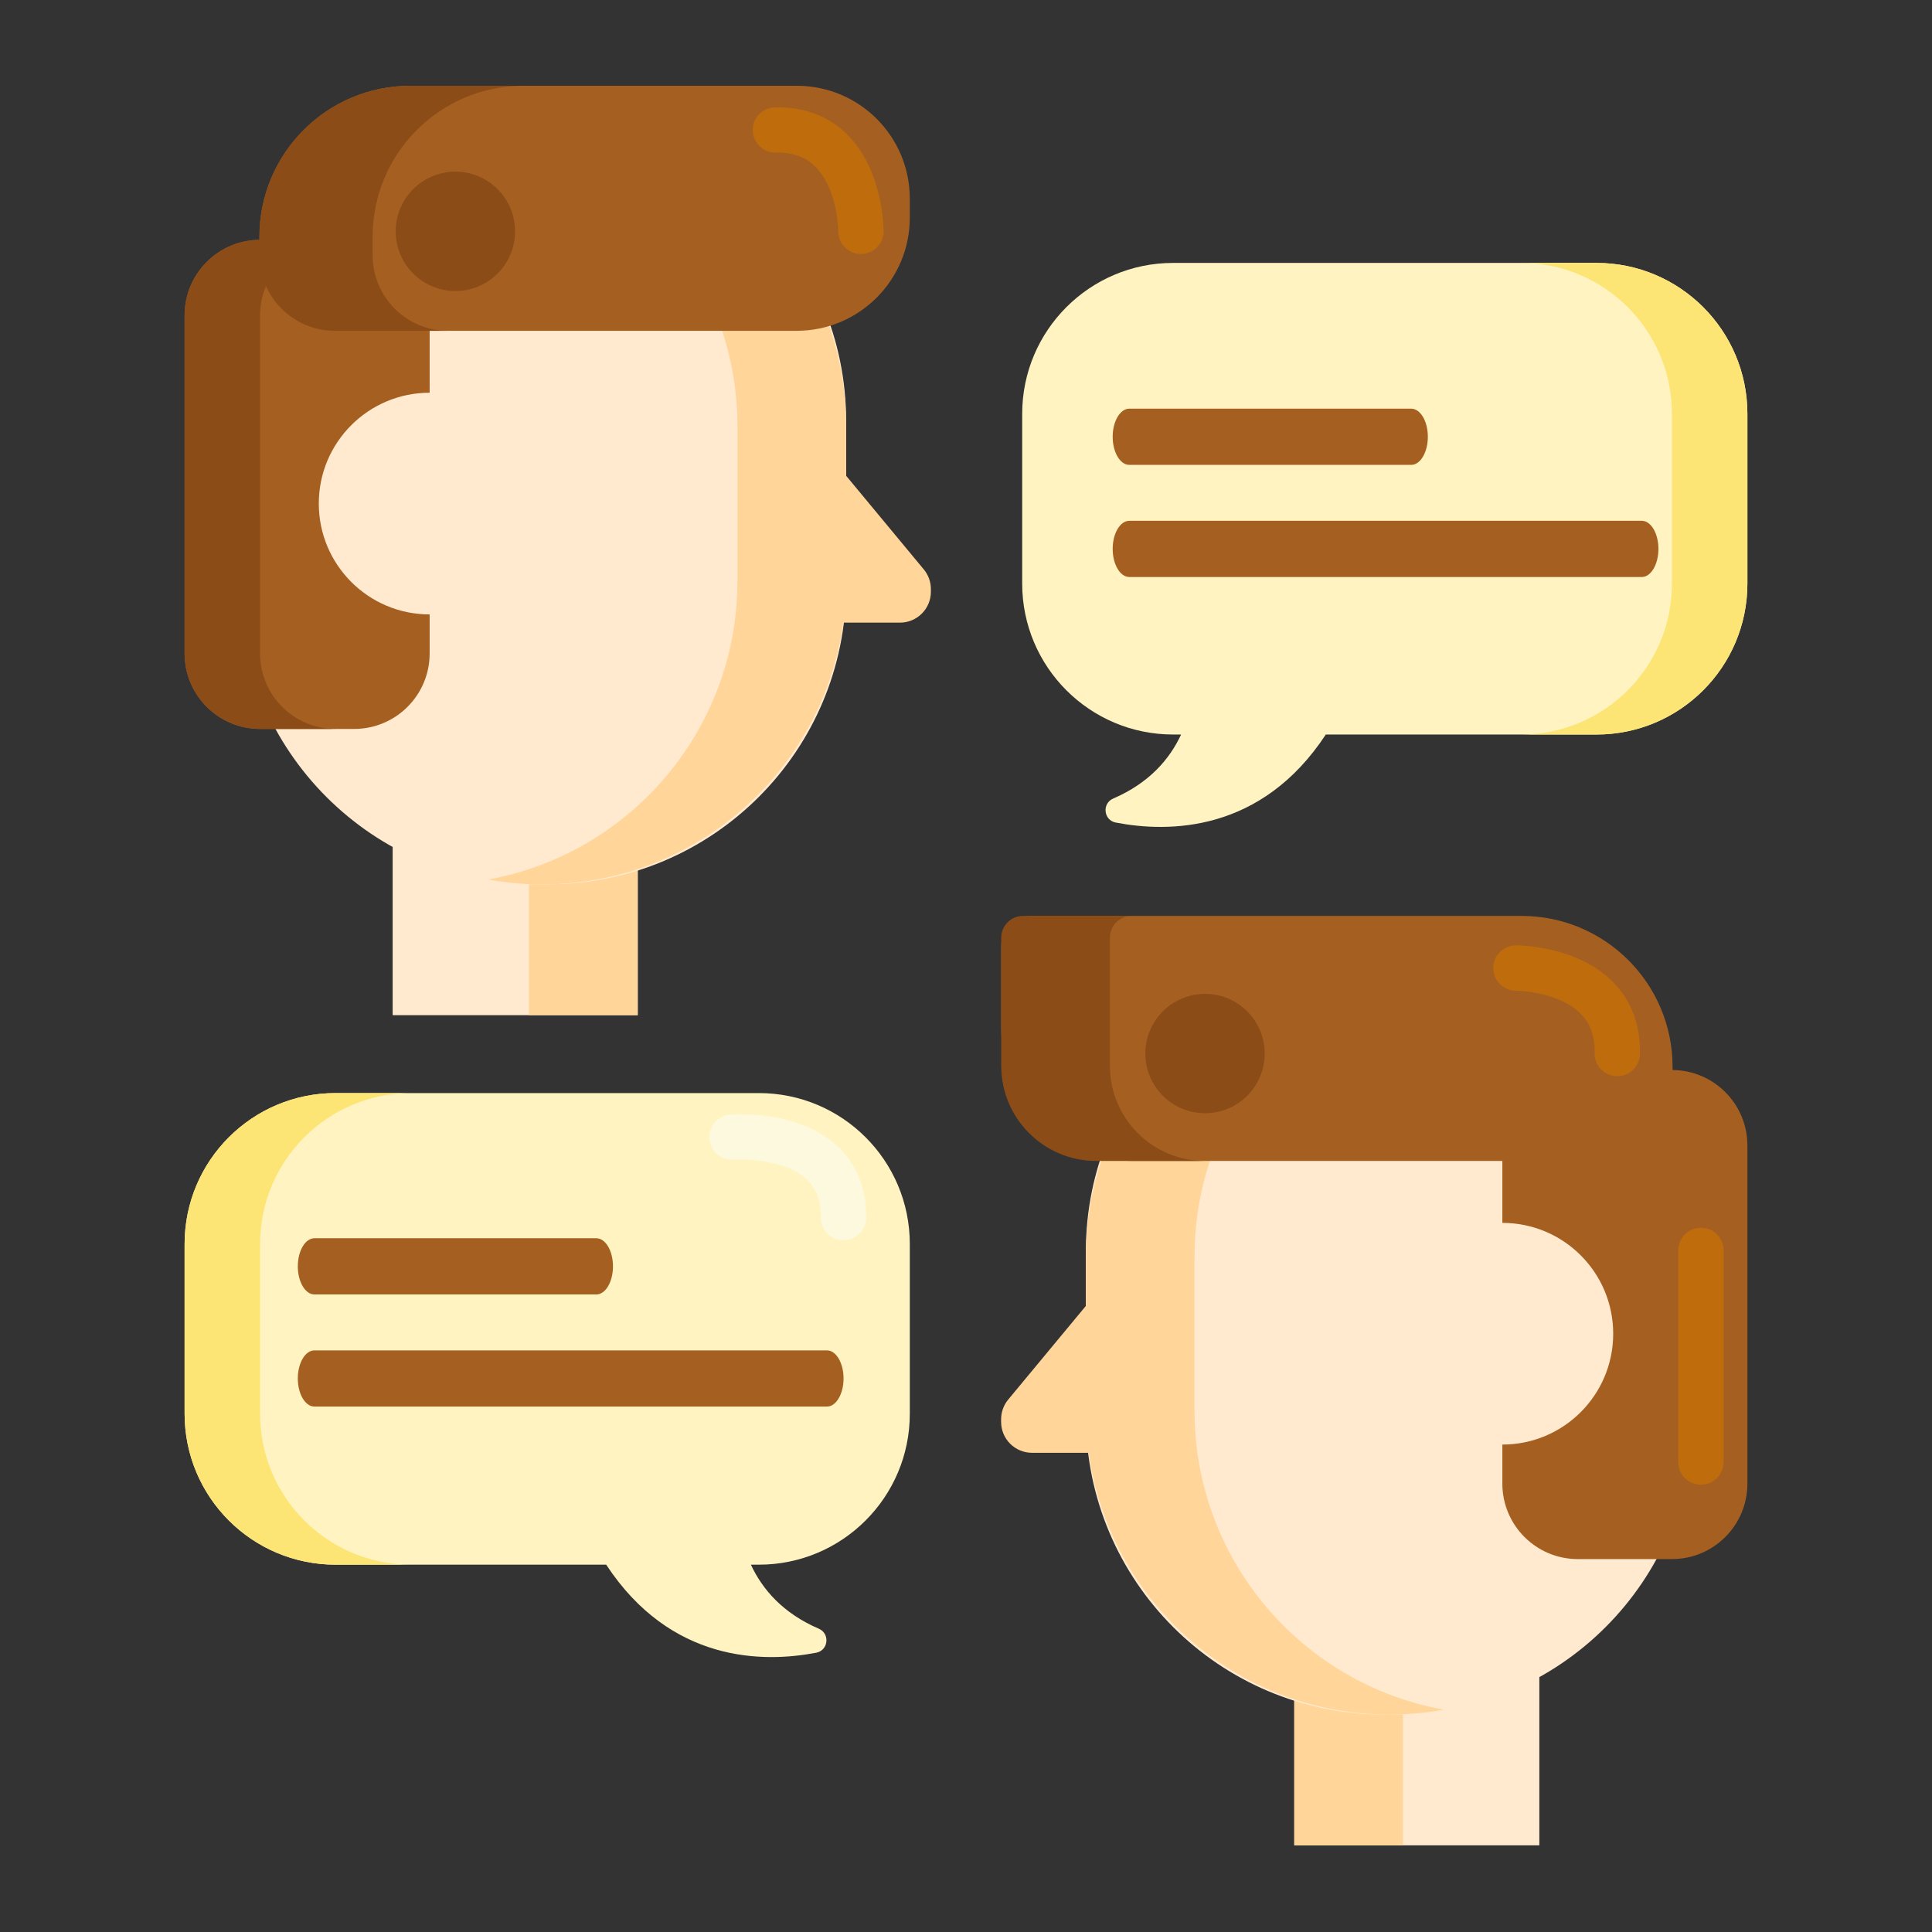 <?xml version="1.0" encoding="utf-8"?>
<!-- Generator: Adobe Illustrator 22.1.0, SVG Export Plug-In . SVG Version: 6.00 Build 0)  -->
<svg xmlns="http://www.w3.org/2000/svg" xmlns:xlink="http://www.w3.org/1999/xlink" version="1.1" id="Layer_1" x="0px" y="0px" viewBox="0 0 512 512" style="enable-background:new 0 0 512 512;" xml:space="preserve" width="512" height="512">
<rect x="0" y="0" width="512" height="512" fill="#333333" stroke="none"/>
<style type="text/css">
	.st0{fill:#DB9C2E;}
	.st1{fill:#BF6C0D;}
	.st2{fill:#F9BB32;}
	.st3{fill:#FCE575;}
	.st4{fill:#FFD551;}
	.st5{fill:#FFC34C;}
	.st6{fill:#FFDF74;}
	.st7{fill:#FFA730;}
	.st8{fill:#FFF4C1;}
	.st9{fill:#FFEACF;}
	.st10{fill:#FF624B;}
	.st11{fill:#CCC033;}
	.st12{fill:#8C4C17;}
	.st13{fill:#FFD59A;}
	.st14{fill:#99AF17;}
	.st15{fill:#FCF9DE;}
	.st16{fill:#E58D23;}
	.st17{fill:#A56021;}
	.st18{fill:#FF4B34;}
	.st19{fill:#FF9079;}
	.st20{fill:#EACF32;}
	.st21{fill:#FFB74B;}
	.st22{fill:#FCDA4F;}
	.st23{fill:#FFEA63;}
</style>
<g>
	<g>
		<g>
			<rect x="342.997" y="413.175" class="st9" width="64.943" height="75.856"/>
		</g>
		<g>
			<rect x="342.997" y="413.176" class="st13" width="28.805" height="75.856"/>
		</g>
		<g>
			<path class="st9" d="M369.586,454.367h-2.762c-43.663,0-79.058-35.396-79.058-79.058v-43.712     c0-43.663,35.396-79.058,79.058-79.058h2.762c43.663,0,79.058,35.395,79.058,79.058v43.712     C448.644,418.971,413.248,454.367,369.586,454.367z"/>
		</g>
		<g>
			<path class="st13" d="M296.265,335.833l-29.074,35.06c-1.22,1.471-1.887,3.321-1.887,5.232v0.686     c0,4.526,3.669,8.196,8.196,8.196h22.766V335.833z"/>
		</g>
		<g>
			<path class="st13" d="M316.57,373.928v-40.951c0-39.509,28.484-72.363,66.037-79.151c-4.673-0.845-9.486-1.288-14.402-1.288h0     c-44.425,0-80.439,36.014-80.439,80.439v40.951c0,44.425,36.014,80.439,80.439,80.439h0c4.916,0,9.729-0.443,14.402-1.288     C345.055,446.291,316.57,413.437,316.57,373.928z"/>
		</g>
		<g>
			<path class="st17" d="M423.247,307.669H300.336c-19.33,0-35-15.67-35-35v-21.939c0-4.418,3.582-8,8-8h129.911     c22.091,0,40,17.909,40,40v4.939C443.247,298.715,434.293,307.669,423.247,307.669z"/>
		</g>
		<g>
			<path class="st17" d="M398.139,393.175v-89.612c0-11.046,8.954-20,20-20h24.939c11.046,0,20,8.954,20,20v89.612     c0,11.046-8.954,20-20,20h-24.939C407.094,413.175,398.139,404.221,398.139,393.175z"/>
		</g>
		<g>
			<circle class="st9" cx="398.139" cy="353.452" r="29.376"/>
		</g>
		<g>
			<path class="st12" d="M294.14,282.465v-33.974c0-3.182,2.579-5.761,5.761-5.761h-28.805c-3.181,0-5.761,2.579-5.761,5.761v33.974     c0,13.92,11.284,25.204,25.204,25.204h28.805C305.424,307.669,294.14,296.385,294.14,282.465z"/>
		</g>
		<g>
			<path class="st1" d="M428.606,285.2c-0.04,0-0.08,0-0.12-0.001c-3.313-0.064-5.946-2.803-5.882-6.116     c0.086-4.398-1.121-7.806-3.69-10.415c-5.921-6.015-17.085-6.1-17.155-6.13c-0.008,0-0.016,0-0.023,0     c-3.303,0-5.987-2.671-6-5.977c-0.013-3.313,2.663-6.011,5.977-6.023c0.652-0.021,16.24,0.048,25.753,9.711     c4.885,4.963,7.287,11.379,7.137,19.068C434.539,282.59,431.865,285.2,428.606,285.2z"/>
		</g>
		<g>
			<path class="st1" d="M450.761,393.467c-3.313,0-6-2.687-6-6v-56.098c0-3.313,2.687-6,6-6s6,2.687,6,6v56.098     C456.761,390.78,454.074,393.467,450.761,393.467z"/>
		</g>
		<g>
			<path class="st8" d="M201.108,289.677H88.922c-22.091,0-40,17.909-40,40v44.979c0,22.091,17.909,40,40,40h71.726     c17.09,25.997,41.601,26.032,55.659,23.332c3.246-0.623,3.704-5.065,0.668-6.373c-9.471-4.08-14.915-10.37-17.98-16.959h2.113     c22.091,0,40-17.909,40-40v-44.979C241.108,307.585,223.199,289.677,201.108,289.677z"/>
		</g>
		<g>
			<g>
				<path class="st3" d="M68.922,374.656v-44.979c0-22.091,17.909-40,40-40h-20c-22.091,0-40,17.909-40,40v44.979      c0,22.091,17.909,40,40,40h20C86.831,414.656,68.922,396.747,68.922,374.656z"/>
			</g>
		</g>
	</g>
	<g>
		
			<rect x="104.06" y="193.175" transform="matrix(-1 -4.201893e-10 4.201893e-10 -1 273.063 462.207)" class="st9" width="64.943" height="75.856"/>
	</g>
	<g>
		<rect x="140.199" y="193.176" class="st13" width="28.805" height="75.856"/>
	</g>
	<g>
		<path class="st9" d="M142.414,234.367h2.762c43.663,0,79.058-35.396,79.058-79.058v-43.712c0-43.663-35.395-79.058-79.058-79.058    h-2.762c-43.663,0-79.058,35.396-79.058,79.058v43.712C63.356,198.971,98.752,234.367,142.414,234.367z"/>
	</g>
	<g>
		<path class="st13" d="M215.735,115.833l29.074,35.06c1.22,1.471,1.887,3.321,1.887,5.232v0.686c0,4.526-3.669,8.196-8.196,8.196    h-22.766V115.833z"/>
	</g>
	<g>
		<path class="st13" d="M195.43,153.928v-40.951c0-39.509-28.484-72.363-66.037-79.151c4.673-0.845,9.486-1.288,14.402-1.288h0    c44.425,0,80.439,36.014,80.439,80.439v40.951c0,44.425-36.014,80.439-80.439,80.439h0c-4.916,0-9.729-0.443-14.402-1.288    C166.945,226.291,195.43,193.437,195.43,153.928z"/>
	</g>
	<g>
		<path class="st17" d="M88.753,87.669h122.355c16.569,0,30-13.431,30-30v-5c0-16.535-13.404-29.939-29.939-29.939H108.753    c-22.091,0-40,17.909-40,40v4.939C68.753,78.715,77.707,87.669,88.753,87.669z"/>
	</g>
	<g>
		<path class="st17" d="M113.861,173.175V83.563c0-11.046-8.954-20-20-20H68.922c-11.046,0-20,8.954-20,20v89.612    c0,11.046,8.954,20,20,20h24.939C104.906,193.175,113.861,184.221,113.861,173.175z"/>
	</g>
	<g>
		<circle class="st9" cx="113.861" cy="133.452" r="29.376"/>
	</g>
	<g>
		<path class="st1" d="M228.159,67.306c-0.008,0-0.016,0-0.024,0c-3.308-0.013-5.979-2.699-5.977-6.005    c-0.001-0.185-0.123-11.3-6.162-17.204c-2.606-2.548-6.011-3.745-10.383-3.659c-3.295,0.068-6.051-2.568-6.116-5.882    c-0.064-3.313,2.569-6.052,5.882-6.116c7.703-0.132,14.105,2.251,19.068,7.137c9.663,9.513,9.713,25.094,9.711,25.753    C234.146,64.635,231.461,67.306,228.159,67.306z"/>
	</g>
	<g>
		<path class="st8" d="M310.892,69.677h112.186c22.091,0,40,17.909,40,40v44.979c0,22.091-17.909,40-40,40h-71.726    c-17.09,25.997-41.601,26.032-55.659,23.332c-3.246-0.623-3.704-5.065-0.668-6.373c9.471-4.08,14.915-10.37,17.98-16.959h-2.113    c-22.091,0-40-17.909-40-40v-44.979C270.892,87.585,288.801,69.677,310.892,69.677z"/>
	</g>
	<g>
		<g>
			<path class="st3" d="M443.078,154.656v-44.979c0-22.091-17.909-40-40-40h20c22.091,0,40,17.909,40,40v44.979     c0,22.091-17.909,40-40,40h-20C425.169,194.656,443.078,176.747,443.078,154.656z"/>
		</g>
	</g>
	<g>
		<path class="st12" d="M68.922,173.176V83.563c0-11.046,8.954-20,20-20h-20c-11.046,0-20,8.954-20,20v89.613    c0,11.046,8.954,20,20,20h20C77.876,193.176,68.922,184.221,68.922,173.176z"/>
	</g>
	<g>
		<path class="st12" d="M98.753,67.669V62.73c0-22.091,17.908-40,40-40h-30c-22.092,0-40,17.909-40,40v4.939    c0,11.046,8.954,20,20,20h30C107.707,87.669,98.753,78.715,98.753,67.669z"/>
	</g>
	<g>
		<g>
			<path class="st17" d="M373.981,123.2h-74.698c-2.437,0-4.413-3.335-4.413-7.45c0-4.114,1.976-7.45,4.413-7.45h74.698     c2.437,0,4.413,3.335,4.413,7.45C378.394,119.865,376.418,123.2,373.981,123.2z"/>
		</g>
	</g>
	<g>
		<g>
			<path class="st17" d="M435.087,152.914H299.283c-2.437,0-4.413-3.335-4.413-7.45c0-4.114,1.976-7.45,4.413-7.45h135.804     c2.437,0,4.413,3.335,4.413,7.45C439.5,149.579,437.524,152.914,435.087,152.914z"/>
		</g>
	</g>
	<g>
		<g>
			<path class="st17" d="M158.032,343.045H83.334c-2.437,0-4.413-3.335-4.413-7.45c0-4.114,1.976-7.45,4.413-7.45h74.698     c2.437,0,4.413,3.335,4.413,7.45C162.445,339.71,160.469,343.045,158.032,343.045z"/>
		</g>
	</g>
	<g>
		<g>
			<path class="st17" d="M219.138,372.76H83.334c-2.437,0-4.413-3.335-4.413-7.45c0-4.114,1.976-7.45,4.413-7.45h135.804     c2.437,0,4.413,3.335,4.413,7.45C223.551,369.424,221.576,372.76,219.138,372.76z"/>
		</g>
	</g>
	<g>
		<path class="st15" d="M223.552,328.667c-0.019,0-0.038,0-0.056,0c-3.313-0.03-5.975-2.741-5.944-6.056    c0.04-4.361-1.2-7.657-3.79-10.074c-6.476-6.044-19.167-5.231-19.293-5.223c-3.309,0.257-6.192-2.21-6.45-5.513    c-0.259-3.304,2.209-6.191,5.513-6.45c0.729-0.061,18.021-1.291,28.418,8.413c5.043,4.707,7.672,11.262,7.601,18.958    C229.521,326.017,226.84,328.667,223.552,328.667z"/>
	</g>
	<g>
		<circle class="st12" cx="120.683" cy="61.305" r="15.815"/>
	</g>
	<g>
		<circle class="st12" cx="319.344" cy="279.2" r="15.815"/>
	</g>
</g>
</svg>
